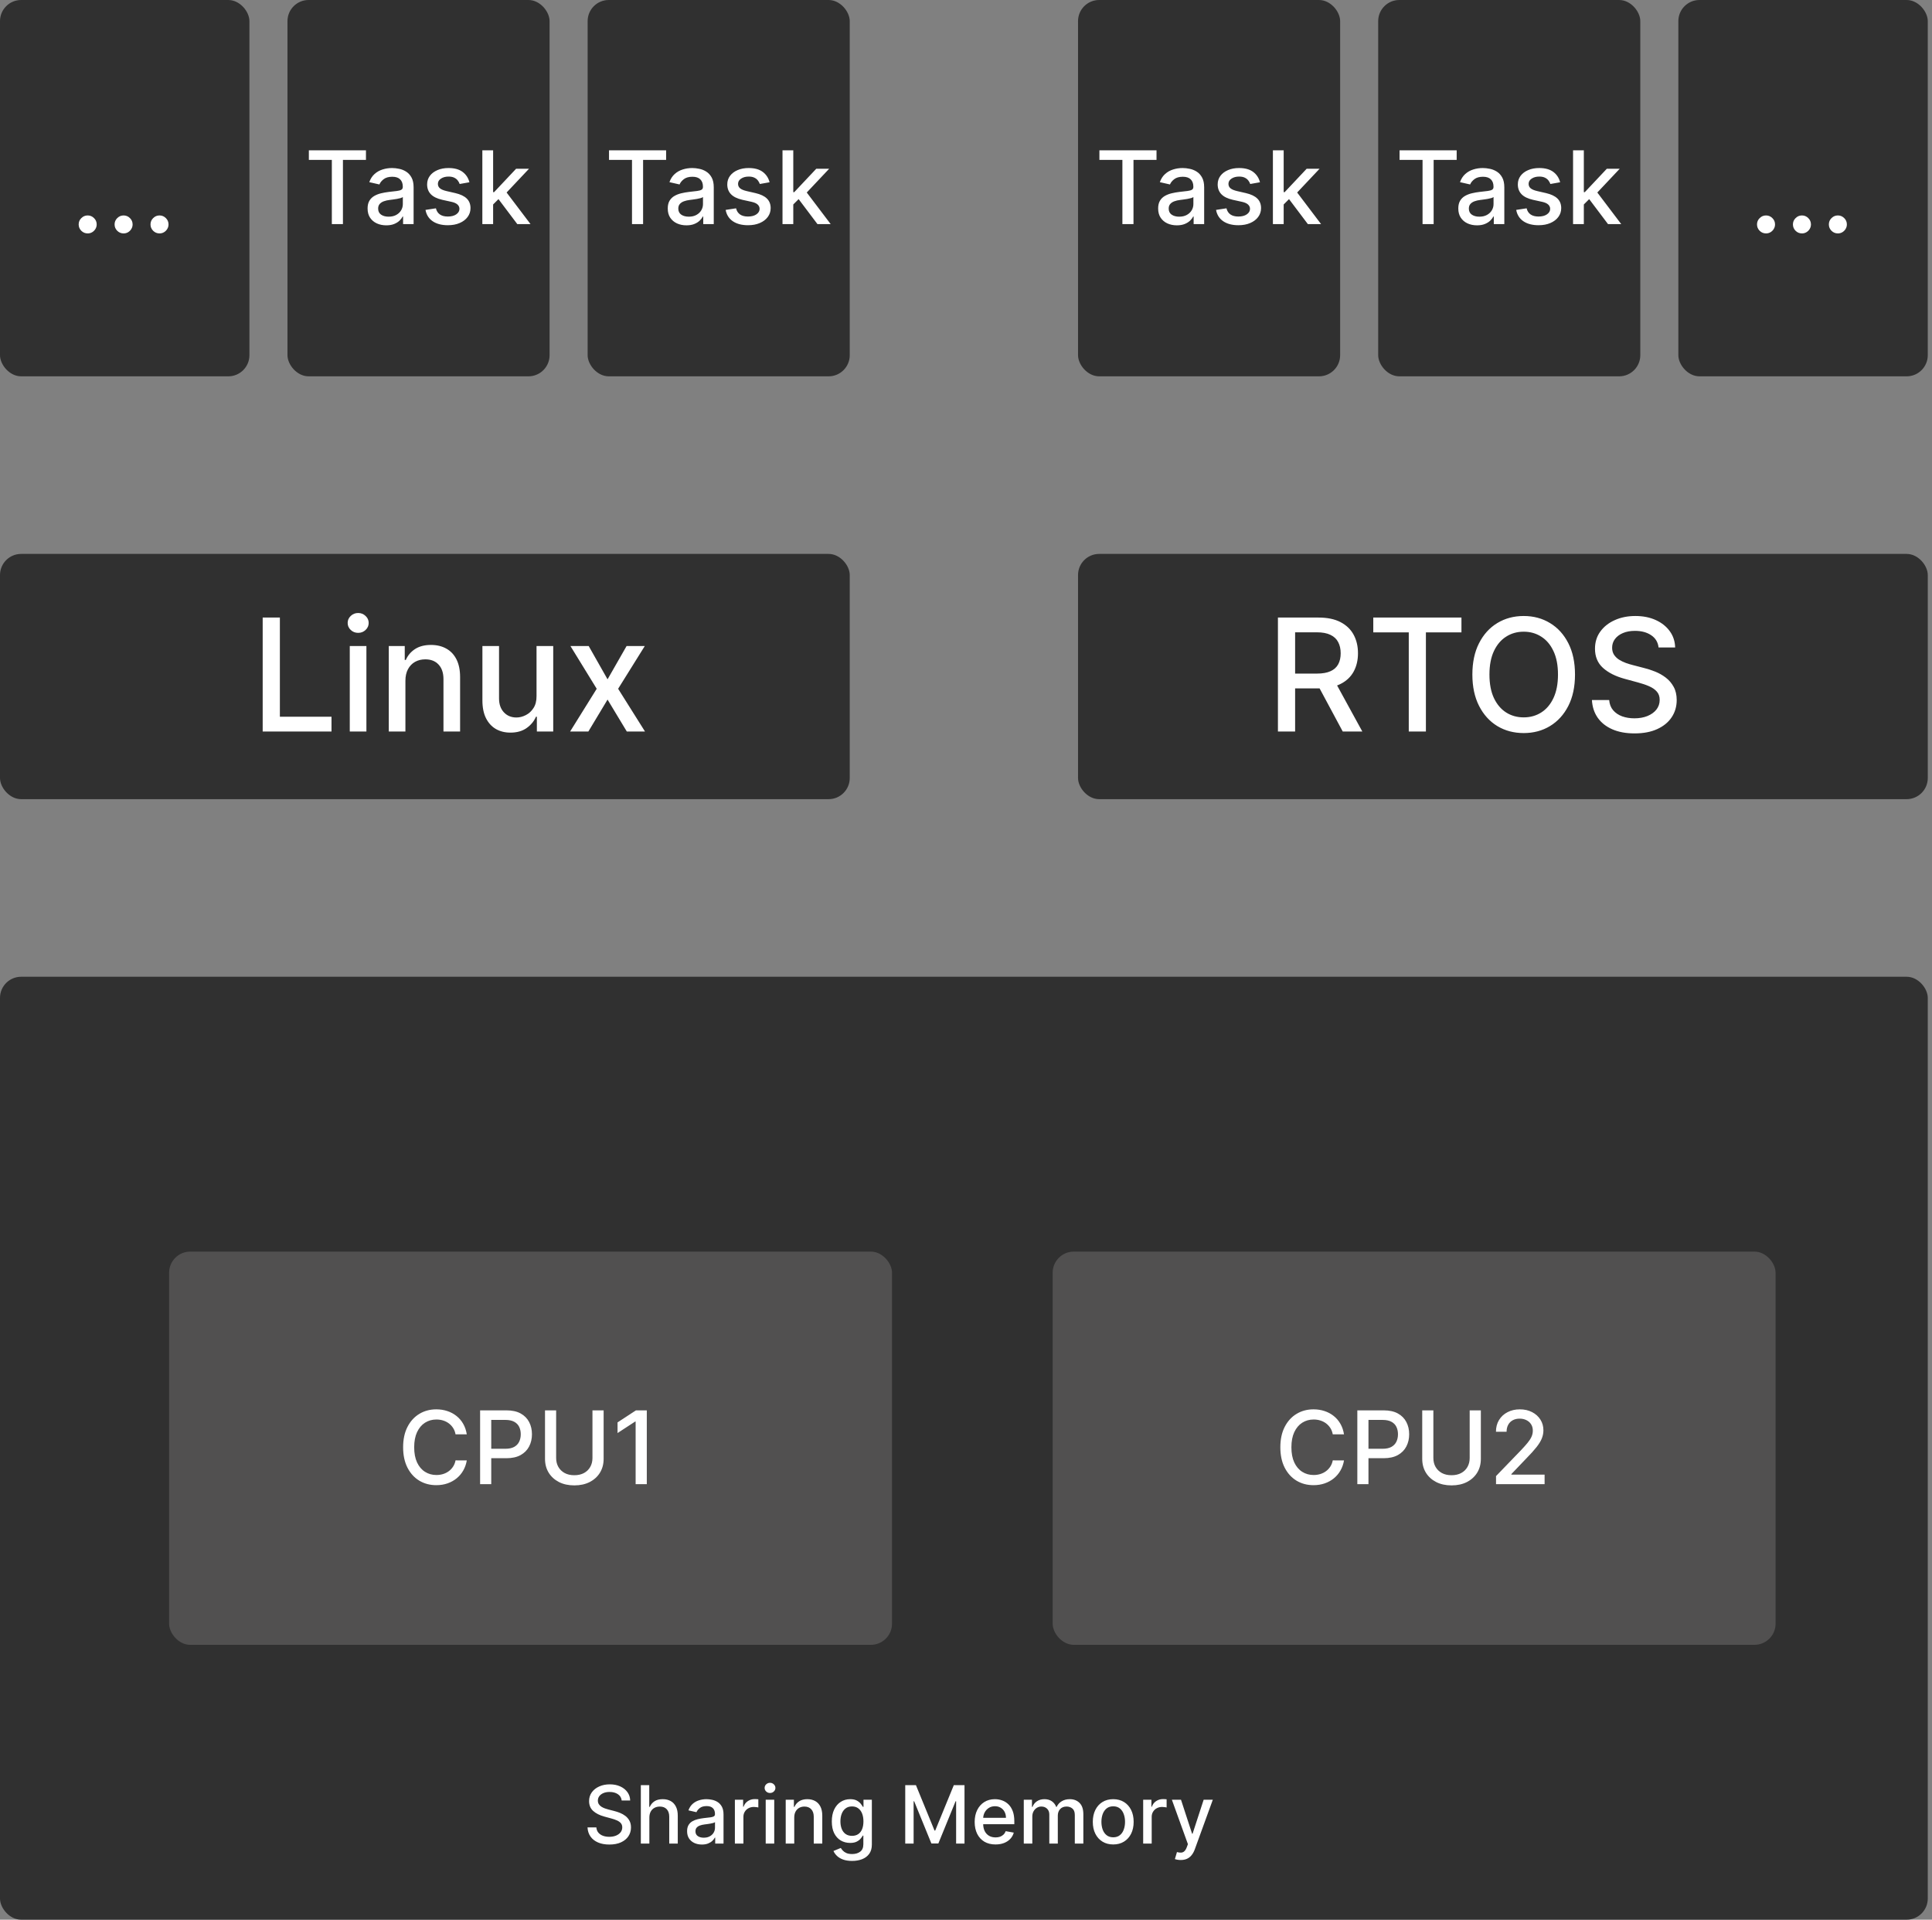 <svg width="457" height="454" viewBox="0 0 457 454" fill="none" xmlns="http://www.w3.org/2000/svg">
<rect x="0" y="0" width="457" height="454" fill="#808080" stroke="none"/>
<rect x="68" width="62" height="89" rx="5" fill="#303030"/>
<path d="M73.057 37.812V35.545H86.565V37.812H81.119V53H78.494V37.812H73.057ZM91.374 53.29C90.545 53.29 89.795 53.136 89.124 52.83C88.454 52.517 87.923 52.065 87.531 51.474C87.144 50.883 86.951 50.159 86.951 49.301C86.951 48.562 87.093 47.955 87.377 47.477C87.661 47 88.045 46.622 88.528 46.344C89.011 46.065 89.55 45.855 90.147 45.713C90.744 45.571 91.352 45.463 91.971 45.389C92.755 45.298 93.391 45.224 93.88 45.168C94.369 45.105 94.724 45.006 94.945 44.869C95.167 44.733 95.278 44.511 95.278 44.205V44.145C95.278 43.401 95.067 42.824 94.647 42.415C94.232 42.006 93.613 41.801 92.789 41.801C91.931 41.801 91.255 41.992 90.761 42.372C90.272 42.747 89.934 43.165 89.746 43.625L87.352 43.08C87.636 42.284 88.05 41.642 88.596 41.153C89.147 40.659 89.781 40.301 90.496 40.08C91.212 39.852 91.965 39.739 92.755 39.739C93.278 39.739 93.832 39.801 94.417 39.926C95.008 40.045 95.559 40.267 96.07 40.591C96.587 40.915 97.011 41.378 97.34 41.98C97.67 42.577 97.835 43.352 97.835 44.307V53H95.346V51.21H95.244C95.079 51.54 94.832 51.864 94.502 52.182C94.173 52.5 93.749 52.764 93.232 52.974C92.715 53.185 92.096 53.29 91.374 53.29ZM91.928 51.244C92.633 51.244 93.235 51.105 93.735 50.827C94.241 50.548 94.624 50.185 94.886 49.736C95.153 49.281 95.286 48.795 95.286 48.278V46.591C95.195 46.682 95.019 46.767 94.758 46.847C94.502 46.92 94.21 46.986 93.88 47.043C93.55 47.094 93.229 47.142 92.917 47.188C92.604 47.227 92.343 47.261 92.133 47.29C91.638 47.352 91.187 47.457 90.778 47.605C90.374 47.753 90.05 47.966 89.806 48.244C89.567 48.517 89.448 48.881 89.448 49.335C89.448 49.966 89.681 50.443 90.147 50.767C90.613 51.085 91.207 51.244 91.928 51.244ZM111.038 43.105L108.729 43.514C108.632 43.219 108.479 42.938 108.268 42.67C108.064 42.403 107.786 42.185 107.433 42.014C107.081 41.844 106.641 41.758 106.112 41.758C105.391 41.758 104.788 41.92 104.305 42.244C103.822 42.562 103.581 42.974 103.581 43.48C103.581 43.918 103.743 44.27 104.067 44.537C104.391 44.804 104.913 45.023 105.635 45.193L107.714 45.67C108.919 45.949 109.817 46.378 110.408 46.957C110.999 47.537 111.294 48.29 111.294 49.216C111.294 50 111.067 50.699 110.612 51.312C110.163 51.92 109.536 52.398 108.729 52.744C107.928 53.091 106.999 53.264 105.942 53.264C104.476 53.264 103.28 52.952 102.354 52.327C101.428 51.696 100.859 50.801 100.649 49.642L103.112 49.267C103.266 49.909 103.581 50.395 104.058 50.724C104.536 51.048 105.158 51.21 105.925 51.21C106.76 51.21 107.428 51.037 107.928 50.69C108.428 50.338 108.678 49.909 108.678 49.403C108.678 48.994 108.524 48.651 108.217 48.372C107.916 48.094 107.453 47.883 106.828 47.742L104.612 47.256C103.391 46.977 102.487 46.534 101.902 45.926C101.322 45.318 101.033 44.548 101.033 43.617C101.033 42.844 101.249 42.168 101.68 41.588C102.112 41.008 102.709 40.557 103.47 40.233C104.232 39.903 105.104 39.739 106.087 39.739C107.501 39.739 108.615 40.045 109.428 40.659C110.24 41.267 110.777 42.082 111.038 43.105ZM116.44 48.56L116.423 45.449H116.866L122.082 39.909H125.133L119.184 46.216H118.783L116.44 48.56ZM114.096 53V35.545H116.644V53H114.096ZM122.363 53L117.675 46.778L119.431 44.997L125.491 53H122.363Z" fill="white"/>
<rect x="255" width="62" height="89" rx="5" fill="#303030"/>
<path d="M260.057 37.812V35.545H273.565V37.812H268.119V53H265.494V37.812H260.057ZM278.374 53.29C277.545 53.29 276.795 53.136 276.124 52.83C275.454 52.517 274.923 52.065 274.531 51.474C274.144 50.883 273.951 50.159 273.951 49.301C273.951 48.562 274.093 47.955 274.377 47.477C274.661 47 275.045 46.622 275.528 46.344C276.011 46.065 276.55 45.855 277.147 45.713C277.744 45.571 278.352 45.463 278.971 45.389C279.755 45.298 280.391 45.224 280.88 45.168C281.369 45.105 281.724 45.006 281.945 44.869C282.167 44.733 282.278 44.511 282.278 44.205V44.145C282.278 43.401 282.067 42.824 281.647 42.415C281.232 42.006 280.613 41.801 279.789 41.801C278.931 41.801 278.255 41.992 277.761 42.372C277.272 42.747 276.934 43.165 276.746 43.625L274.352 43.08C274.636 42.284 275.05 41.642 275.596 41.153C276.147 40.659 276.781 40.301 277.496 40.08C278.212 39.852 278.965 39.739 279.755 39.739C280.278 39.739 280.832 39.801 281.417 39.926C282.008 40.045 282.559 40.267 283.07 40.591C283.587 40.915 284.011 41.378 284.34 41.98C284.67 42.577 284.835 43.352 284.835 44.307V53H282.346V51.21H282.244C282.079 51.54 281.832 51.864 281.502 52.182C281.173 52.5 280.749 52.764 280.232 52.974C279.715 53.185 279.096 53.29 278.374 53.29ZM278.928 51.244C279.633 51.244 280.235 51.105 280.735 50.827C281.241 50.548 281.624 50.185 281.886 49.736C282.153 49.281 282.286 48.795 282.286 48.278V46.591C282.195 46.682 282.019 46.767 281.758 46.847C281.502 46.92 281.21 46.986 280.88 47.043C280.55 47.094 280.229 47.142 279.917 47.188C279.604 47.227 279.343 47.261 279.133 47.29C278.638 47.352 278.187 47.457 277.778 47.605C277.374 47.753 277.05 47.966 276.806 48.244C276.567 48.517 276.448 48.881 276.448 49.335C276.448 49.966 276.681 50.443 277.147 50.767C277.613 51.085 278.207 51.244 278.928 51.244ZM298.038 43.105L295.729 43.514C295.632 43.219 295.479 42.938 295.268 42.67C295.064 42.403 294.786 42.185 294.433 42.014C294.081 41.844 293.641 41.758 293.112 41.758C292.391 41.758 291.788 41.92 291.305 42.244C290.822 42.562 290.581 42.974 290.581 43.48C290.581 43.918 290.743 44.27 291.067 44.537C291.391 44.804 291.913 45.023 292.635 45.193L294.714 45.67C295.919 45.949 296.817 46.378 297.408 46.957C297.999 47.537 298.294 48.29 298.294 49.216C298.294 50 298.067 50.699 297.612 51.312C297.163 51.92 296.536 52.398 295.729 52.744C294.928 53.091 293.999 53.264 292.942 53.264C291.476 53.264 290.28 52.952 289.354 52.327C288.428 51.696 287.859 50.801 287.649 49.642L290.112 49.267C290.266 49.909 290.581 50.395 291.058 50.724C291.536 51.048 292.158 51.21 292.925 51.21C293.76 51.21 294.428 51.037 294.928 50.69C295.428 50.338 295.678 49.909 295.678 49.403C295.678 48.994 295.524 48.651 295.217 48.372C294.916 48.094 294.453 47.883 293.828 47.742L291.612 47.256C290.391 46.977 289.487 46.534 288.902 45.926C288.322 45.318 288.033 44.548 288.033 43.617C288.033 42.844 288.249 42.168 288.68 41.588C289.112 41.008 289.709 40.557 290.47 40.233C291.232 39.903 292.104 39.739 293.087 39.739C294.501 39.739 295.615 40.045 296.428 40.659C297.24 41.267 297.777 42.082 298.038 43.105ZM303.44 48.56L303.423 45.449H303.866L309.082 39.909H312.133L306.184 46.216H305.783L303.44 48.56ZM301.096 53V35.545H303.644V53H301.096ZM309.363 53L304.675 46.778L306.431 44.997L312.491 53H309.363Z" fill="white"/>
<rect x="139" width="62" height="89" rx="5" fill="#303030"/>
<path d="M144.057 37.812V35.545H157.565V37.812H152.119V53H149.494V37.812H144.057ZM162.374 53.29C161.545 53.29 160.795 53.136 160.124 52.83C159.454 52.517 158.923 52.065 158.531 51.474C158.144 50.883 157.951 50.159 157.951 49.301C157.951 48.562 158.093 47.955 158.377 47.477C158.661 47 159.045 46.622 159.528 46.344C160.011 46.065 160.55 45.855 161.147 45.713C161.744 45.571 162.352 45.463 162.971 45.389C163.755 45.298 164.391 45.224 164.88 45.168C165.369 45.105 165.724 45.006 165.945 44.869C166.167 44.733 166.278 44.511 166.278 44.205V44.145C166.278 43.401 166.067 42.824 165.647 42.415C165.232 42.006 164.613 41.801 163.789 41.801C162.931 41.801 162.255 41.992 161.761 42.372C161.272 42.747 160.934 43.165 160.746 43.625L158.352 43.08C158.636 42.284 159.05 41.642 159.596 41.153C160.147 40.659 160.781 40.301 161.496 40.08C162.212 39.852 162.965 39.739 163.755 39.739C164.278 39.739 164.832 39.801 165.417 39.926C166.008 40.045 166.559 40.267 167.07 40.591C167.587 40.915 168.011 41.378 168.34 41.98C168.67 42.577 168.835 43.352 168.835 44.307V53H166.346V51.21H166.244C166.079 51.54 165.832 51.864 165.502 52.182C165.173 52.5 164.749 52.764 164.232 52.974C163.715 53.185 163.096 53.29 162.374 53.29ZM162.928 51.244C163.633 51.244 164.235 51.105 164.735 50.827C165.241 50.548 165.624 50.185 165.886 49.736C166.153 49.281 166.286 48.795 166.286 48.278V46.591C166.195 46.682 166.019 46.767 165.758 46.847C165.502 46.92 165.21 46.986 164.88 47.043C164.55 47.094 164.229 47.142 163.917 47.188C163.604 47.227 163.343 47.261 163.133 47.29C162.638 47.352 162.187 47.457 161.778 47.605C161.374 47.753 161.05 47.966 160.806 48.244C160.567 48.517 160.448 48.881 160.448 49.335C160.448 49.966 160.681 50.443 161.147 50.767C161.613 51.085 162.207 51.244 162.928 51.244ZM182.038 43.105L179.729 43.514C179.632 43.219 179.479 42.938 179.268 42.67C179.064 42.403 178.786 42.185 178.433 42.014C178.081 41.844 177.641 41.758 177.112 41.758C176.391 41.758 175.788 41.92 175.305 42.244C174.822 42.562 174.581 42.974 174.581 43.48C174.581 43.918 174.743 44.27 175.067 44.537C175.391 44.804 175.913 45.023 176.635 45.193L178.714 45.67C179.919 45.949 180.817 46.378 181.408 46.957C181.999 47.537 182.294 48.29 182.294 49.216C182.294 50 182.067 50.699 181.612 51.312C181.163 51.92 180.536 52.398 179.729 52.744C178.928 53.091 177.999 53.264 176.942 53.264C175.476 53.264 174.28 52.952 173.354 52.327C172.428 51.696 171.859 50.801 171.649 49.642L174.112 49.267C174.266 49.909 174.581 50.395 175.058 50.724C175.536 51.048 176.158 51.21 176.925 51.21C177.76 51.21 178.428 51.037 178.928 50.69C179.428 50.338 179.678 49.909 179.678 49.403C179.678 48.994 179.524 48.651 179.217 48.372C178.916 48.094 178.453 47.883 177.828 47.742L175.612 47.256C174.391 46.977 173.487 46.534 172.902 45.926C172.322 45.318 172.033 44.548 172.033 43.617C172.033 42.844 172.249 42.168 172.68 41.588C173.112 41.008 173.709 40.557 174.47 40.233C175.232 39.903 176.104 39.739 177.087 39.739C178.501 39.739 179.615 40.045 180.428 40.659C181.24 41.267 181.777 42.082 182.038 43.105ZM187.44 48.56L187.423 45.449H187.866L193.082 39.909H196.133L190.184 46.216H189.783L187.44 48.56ZM185.096 53V35.545H187.644V53H185.096ZM193.363 53L188.675 46.778L190.431 44.997L196.491 53H193.363Z" fill="white"/>
<rect x="326" width="62" height="89" rx="5" fill="#303030"/>
<path d="M331.057 37.812V35.545H344.565V37.812H339.119V53H336.494V37.812H331.057ZM349.374 53.29C348.545 53.29 347.795 53.136 347.124 52.83C346.454 52.517 345.923 52.065 345.531 51.474C345.144 50.883 344.951 50.159 344.951 49.301C344.951 48.562 345.093 47.955 345.377 47.477C345.661 47 346.045 46.622 346.528 46.344C347.011 46.065 347.55 45.855 348.147 45.713C348.744 45.571 349.352 45.463 349.971 45.389C350.755 45.298 351.391 45.224 351.88 45.168C352.369 45.105 352.724 45.006 352.945 44.869C353.167 44.733 353.278 44.511 353.278 44.205V44.145C353.278 43.401 353.067 42.824 352.647 42.415C352.232 42.006 351.613 41.801 350.789 41.801C349.931 41.801 349.255 41.992 348.761 42.372C348.272 42.747 347.934 43.165 347.746 43.625L345.352 43.08C345.636 42.284 346.05 41.642 346.596 41.153C347.147 40.659 347.781 40.301 348.496 40.08C349.212 39.852 349.965 39.739 350.755 39.739C351.278 39.739 351.832 39.801 352.417 39.926C353.008 40.045 353.559 40.267 354.07 40.591C354.587 40.915 355.011 41.378 355.34 41.98C355.67 42.577 355.835 43.352 355.835 44.307V53H353.346V51.21H353.244C353.079 51.54 352.832 51.864 352.502 52.182C352.173 52.5 351.749 52.764 351.232 52.974C350.715 53.185 350.096 53.29 349.374 53.29ZM349.928 51.244C350.633 51.244 351.235 51.105 351.735 50.827C352.241 50.548 352.624 50.185 352.886 49.736C353.153 49.281 353.286 48.795 353.286 48.278V46.591C353.195 46.682 353.019 46.767 352.758 46.847C352.502 46.92 352.21 46.986 351.88 47.043C351.55 47.094 351.229 47.142 350.917 47.188C350.604 47.227 350.343 47.261 350.133 47.29C349.638 47.352 349.187 47.457 348.778 47.605C348.374 47.753 348.05 47.966 347.806 48.244C347.567 48.517 347.448 48.881 347.448 49.335C347.448 49.966 347.681 50.443 348.147 50.767C348.613 51.085 349.207 51.244 349.928 51.244ZM369.038 43.105L366.729 43.514C366.632 43.219 366.479 42.938 366.268 42.67C366.064 42.403 365.786 42.185 365.433 42.014C365.081 41.844 364.641 41.758 364.112 41.758C363.391 41.758 362.788 41.92 362.305 42.244C361.822 42.562 361.581 42.974 361.581 43.48C361.581 43.918 361.743 44.27 362.067 44.537C362.391 44.804 362.913 45.023 363.635 45.193L365.714 45.67C366.919 45.949 367.817 46.378 368.408 46.957C368.999 47.537 369.294 48.29 369.294 49.216C369.294 50 369.067 50.699 368.612 51.312C368.163 51.92 367.536 52.398 366.729 52.744C365.928 53.091 364.999 53.264 363.942 53.264C362.476 53.264 361.28 52.952 360.354 52.327C359.428 51.696 358.859 50.801 358.649 49.642L361.112 49.267C361.266 49.909 361.581 50.395 362.058 50.724C362.536 51.048 363.158 51.21 363.925 51.21C364.76 51.21 365.428 51.037 365.928 50.69C366.428 50.338 366.678 49.909 366.678 49.403C366.678 48.994 366.524 48.651 366.217 48.372C365.916 48.094 365.453 47.883 364.828 47.742L362.612 47.256C361.391 46.977 360.487 46.534 359.902 45.926C359.322 45.318 359.033 44.548 359.033 43.617C359.033 42.844 359.249 42.168 359.68 41.588C360.112 41.008 360.709 40.557 361.47 40.233C362.232 39.903 363.104 39.739 364.087 39.739C365.501 39.739 366.615 40.045 367.428 40.659C368.24 41.267 368.777 42.082 369.038 43.105ZM374.44 48.56L374.423 45.449H374.866L380.082 39.909H383.133L377.184 46.216H376.783L374.44 48.56ZM372.096 53V35.545H374.644V53H372.096ZM380.363 53L375.675 46.778L377.431 44.997L383.491 53H380.363Z" fill="white"/>
<rect width="59" height="89" rx="5" fill="#303030"/>
<path d="M20.74 55.202C20.158 55.202 19.657 54.996 19.238 54.584C18.819 54.166 18.609 53.661 18.609 53.072C18.609 52.489 18.819 51.992 19.238 51.58C19.657 51.161 20.158 50.952 20.74 50.952C21.322 50.952 21.823 51.161 22.242 51.58C22.661 51.992 22.871 52.489 22.871 53.072C22.871 53.462 22.771 53.821 22.572 54.148C22.381 54.467 22.125 54.723 21.805 54.915C21.486 55.106 21.131 55.202 20.74 55.202ZM29.236 55.202C28.654 55.202 28.153 54.996 27.734 54.584C27.315 54.166 27.105 53.661 27.105 53.072C27.105 52.489 27.315 51.992 27.734 51.58C28.153 51.161 28.654 50.952 29.236 50.952C29.819 50.952 30.319 51.161 30.738 51.58C31.157 51.992 31.367 52.489 31.367 53.072C31.367 53.462 31.267 53.821 31.069 54.148C30.877 54.467 30.621 54.723 30.302 54.915C29.982 55.106 29.627 55.202 29.236 55.202ZM37.732 55.202C37.15 55.202 36.649 54.996 36.23 54.584C35.811 54.166 35.602 53.661 35.602 53.072C35.602 52.489 35.811 51.992 36.23 51.58C36.649 51.161 37.15 50.952 37.732 50.952C38.315 50.952 38.815 51.161 39.234 51.58C39.653 51.992 39.863 52.489 39.863 53.072C39.863 53.462 39.764 53.821 39.565 54.148C39.373 54.467 39.117 54.723 38.798 54.915C38.478 55.106 38.123 55.202 37.732 55.202Z" fill="white"/>
<rect y="131" width="201" height="58" rx="5" fill="#303030"/>
<path d="M62.136 173V146.051H66.203V169.5H78.414V173H62.136ZM82.736 173V152.788H86.671V173H82.736ZM84.723 149.67C84.039 149.67 83.451 149.442 82.96 148.986C82.478 148.521 82.236 147.968 82.236 147.328C82.236 146.678 82.478 146.126 82.96 145.67C83.451 145.205 84.039 144.972 84.723 144.972C85.407 144.972 85.991 145.205 86.473 145.67C86.965 146.126 87.21 146.678 87.21 147.328C87.21 147.968 86.965 148.521 86.473 148.986C85.991 149.442 85.407 149.67 84.723 149.67ZM95.898 160.999V173H91.964V152.788H95.74V156.078H95.99C96.455 155.008 97.183 154.148 98.175 153.499C99.175 152.85 100.433 152.525 101.951 152.525C103.328 152.525 104.535 152.815 105.57 153.394C106.605 153.964 107.408 154.815 107.978 155.946C108.548 157.078 108.833 158.477 108.833 160.144V173H104.899V160.618C104.899 159.153 104.517 158.008 103.754 157.183C102.991 156.35 101.942 155.933 100.609 155.933C99.697 155.933 98.885 156.131 98.175 156.525C97.473 156.92 96.916 157.499 96.503 158.262C96.1 159.017 95.898 159.929 95.898 160.999ZM126.913 164.618V152.788H130.861V173H126.992V169.5H126.781C126.316 170.579 125.571 171.478 124.544 172.197C123.527 172.908 122.259 173.263 120.742 173.263C119.443 173.263 118.294 172.978 117.294 172.408C116.303 171.829 115.522 170.974 114.952 169.842C114.39 168.71 114.11 167.311 114.11 165.644V152.788H118.044V165.171C118.044 166.548 118.426 167.644 119.189 168.46C119.952 169.276 120.943 169.684 122.163 169.684C122.9 169.684 123.632 169.5 124.36 169.131C125.097 168.763 125.707 168.206 126.189 167.46C126.68 166.715 126.922 165.767 126.913 164.618ZM139.252 152.788L143.713 160.657L148.213 152.788H152.516L146.213 162.894L152.569 173H148.266L143.713 165.447L139.173 173H134.857L141.147 162.894L134.936 152.788H139.252Z" fill="white"/>
<rect x="255" y="131" width="201" height="58" rx="5" fill="#303030"/>
<path d="M302.285 173V146.051H311.891C313.979 146.051 315.711 146.411 317.088 147.13C318.474 147.85 319.51 148.845 320.194 150.117C320.878 151.38 321.22 152.841 321.22 154.499C321.22 156.148 320.874 157.6 320.181 158.855C319.496 160.1 318.461 161.07 317.075 161.763C315.698 162.456 313.965 162.802 311.878 162.802H304.601V159.302H311.509C312.825 159.302 313.895 159.113 314.72 158.736C315.553 158.359 316.163 157.811 316.549 157.091C316.935 156.372 317.128 155.508 317.128 154.499C317.128 153.481 316.93 152.6 316.536 151.854C316.15 151.108 315.54 150.538 314.707 150.144C313.882 149.74 312.799 149.538 311.456 149.538H306.351V173H302.285ZM315.588 160.841L322.247 173H317.615L311.088 160.841H315.588ZM324.839 149.551V146.051H345.695V149.551H337.287V173H333.234V149.551H324.839ZM372.555 159.526C372.555 162.403 372.029 164.877 370.976 166.947C369.923 169.009 368.48 170.596 366.647 171.71C364.822 172.816 362.748 173.368 360.423 173.368C358.089 173.368 356.006 172.816 354.173 171.71C352.348 170.596 350.909 169.004 349.857 166.934C348.804 164.864 348.278 162.394 348.278 159.526C348.278 156.648 348.804 154.179 349.857 152.117C350.909 150.047 352.348 148.459 354.173 147.354C356.006 146.24 358.089 145.683 360.423 145.683C362.748 145.683 364.822 146.24 366.647 147.354C368.48 148.459 369.923 150.047 370.976 152.117C372.029 154.179 372.555 156.648 372.555 159.526ZM368.529 159.526C368.529 157.332 368.173 155.486 367.463 153.986C366.761 152.477 365.796 151.337 364.568 150.565C363.348 149.784 361.967 149.393 360.423 149.393C358.87 149.393 357.484 149.784 356.265 150.565C355.045 151.337 354.08 152.477 353.37 153.986C352.668 155.486 352.317 157.332 352.317 159.526C352.317 161.719 352.668 163.57 353.37 165.079C354.08 166.579 355.045 167.719 356.265 168.5C357.484 169.272 358.87 169.658 360.423 169.658C361.967 169.658 363.348 169.272 364.568 168.5C365.796 167.719 366.761 166.579 367.463 165.079C368.173 163.57 368.529 161.719 368.529 159.526ZM392.323 153.131C392.182 151.885 391.603 150.92 390.586 150.236C389.568 149.543 388.287 149.196 386.743 149.196C385.638 149.196 384.682 149.372 383.875 149.722C383.068 150.065 382.441 150.538 381.993 151.144C381.555 151.74 381.335 152.42 381.335 153.183C381.335 153.824 381.484 154.376 381.783 154.841C382.09 155.306 382.489 155.696 382.98 156.012C383.48 156.319 384.015 156.578 384.585 156.789C385.156 156.99 385.704 157.157 386.23 157.289L388.862 157.973C389.722 158.183 390.603 158.469 391.507 158.828C392.41 159.188 393.248 159.662 394.02 160.249C394.792 160.837 395.415 161.565 395.889 162.434C396.371 163.302 396.612 164.342 396.612 165.552C396.612 167.079 396.218 168.434 395.428 169.618C394.647 170.803 393.511 171.737 392.02 172.421C390.537 173.105 388.743 173.447 386.638 173.447C384.62 173.447 382.875 173.127 381.401 172.487C379.927 171.846 378.774 170.938 377.94 169.763C377.107 168.579 376.646 167.175 376.559 165.552H380.638C380.717 166.526 381.033 167.337 381.585 167.987C382.147 168.627 382.862 169.105 383.73 169.421C384.607 169.728 385.568 169.881 386.612 169.881C387.761 169.881 388.783 169.702 389.678 169.342C390.581 168.973 391.292 168.465 391.809 167.816C392.327 167.158 392.586 166.39 392.586 165.513C392.586 164.714 392.358 164.061 391.902 163.552C391.454 163.043 390.844 162.622 390.073 162.289C389.309 161.956 388.445 161.662 387.48 161.407L384.296 160.539C382.138 159.951 380.427 159.087 379.164 157.947C377.91 156.806 377.282 155.297 377.282 153.42C377.282 151.867 377.703 150.512 378.546 149.354C379.388 148.196 380.528 147.297 381.967 146.656C383.405 146.007 385.028 145.683 386.835 145.683C388.66 145.683 390.27 146.003 391.665 146.643C393.068 147.284 394.174 148.165 394.981 149.288C395.788 150.402 396.209 151.683 396.244 153.131H392.323Z" fill="white"/>
<rect y="231" width="456" height="223" rx="5" fill="#303030"/>
<path d="M147.055 425.812C146.983 425.173 146.686 424.678 146.164 424.327C145.642 423.972 144.986 423.794 144.194 423.794C143.627 423.794 143.137 423.884 142.723 424.064C142.309 424.24 141.988 424.483 141.758 424.793C141.533 425.099 141.421 425.447 141.421 425.839C141.421 426.167 141.497 426.451 141.65 426.689C141.808 426.927 142.012 427.127 142.264 427.289C142.521 427.447 142.795 427.58 143.087 427.688C143.38 427.791 143.661 427.876 143.931 427.944L145.28 428.295C145.721 428.403 146.173 428.549 146.636 428.733C147.1 428.918 147.529 429.161 147.925 429.462C148.321 429.763 148.64 430.137 148.883 430.582C149.131 431.027 149.254 431.56 149.254 432.181C149.254 432.964 149.052 433.659 148.647 434.266C148.247 434.873 147.664 435.352 146.9 435.703C146.139 436.054 145.219 436.229 144.14 436.229C143.105 436.229 142.21 436.065 141.455 435.737C140.699 435.408 140.107 434.943 139.68 434.34C139.253 433.733 139.017 433.013 138.972 432.181H141.063C141.104 432.68 141.266 433.096 141.549 433.429C141.837 433.758 142.203 434.003 142.649 434.165C143.099 434.322 143.591 434.401 144.126 434.401C144.716 434.401 145.24 434.309 145.699 434.124C146.162 433.935 146.526 433.674 146.792 433.342C147.057 433.004 147.19 432.611 147.19 432.161C147.19 431.752 147.073 431.416 146.839 431.156C146.609 430.895 146.297 430.679 145.901 430.508C145.51 430.337 145.067 430.186 144.572 430.056L142.939 429.61C141.832 429.309 140.955 428.866 140.308 428.281C139.664 427.696 139.343 426.923 139.343 425.96C139.343 425.164 139.559 424.469 139.99 423.875C140.422 423.282 141.007 422.821 141.745 422.492C142.482 422.159 143.315 421.993 144.241 421.993C145.177 421.993 146.002 422.157 146.717 422.485C147.437 422.814 148.004 423.266 148.418 423.842C148.831 424.413 149.047 425.07 149.065 425.812H147.055ZM153.601 429.847V436H151.584V422.182H153.574V427.323H153.702C153.945 426.765 154.316 426.322 154.816 425.994C155.315 425.666 155.967 425.501 156.772 425.501C157.483 425.501 158.104 425.648 158.634 425.94C159.17 426.232 159.584 426.669 159.876 427.249C160.173 427.825 160.321 428.544 160.321 429.408V436H158.304V429.651C158.304 428.891 158.108 428.301 157.717 427.883C157.326 427.46 156.781 427.249 156.084 427.249C155.607 427.249 155.18 427.35 154.802 427.553C154.429 427.755 154.134 428.052 153.918 428.443C153.707 428.83 153.601 429.298 153.601 429.847ZM166.029 436.229C165.373 436.229 164.779 436.108 164.248 435.865C163.717 435.618 163.297 435.26 162.986 434.792C162.681 434.324 162.528 433.751 162.528 433.072C162.528 432.487 162.64 432.006 162.865 431.628C163.09 431.25 163.393 430.951 163.776 430.73C164.158 430.51 164.585 430.344 165.058 430.231C165.53 430.119 166.011 430.033 166.502 429.975C167.122 429.903 167.626 429.844 168.013 429.799C168.4 429.75 168.681 429.671 168.856 429.563C169.032 429.455 169.12 429.28 169.12 429.037V428.99C169.12 428.4 168.953 427.944 168.62 427.62C168.292 427.296 167.802 427.134 167.149 427.134C166.47 427.134 165.935 427.285 165.544 427.586C165.157 427.883 164.889 428.214 164.741 428.578L162.845 428.146C163.07 427.517 163.398 427.008 163.83 426.621C164.266 426.23 164.768 425.947 165.334 425.771C165.901 425.591 166.497 425.501 167.122 425.501C167.536 425.501 167.975 425.551 168.438 425.65C168.906 425.744 169.342 425.92 169.747 426.176C170.156 426.433 170.492 426.799 170.752 427.276C171.013 427.748 171.144 428.362 171.144 429.118V436H169.174V434.583H169.093C168.962 434.844 168.766 435.1 168.506 435.352C168.245 435.604 167.91 435.813 167.5 435.98C167.091 436.146 166.601 436.229 166.029 436.229ZM166.468 434.61C167.026 434.61 167.503 434.5 167.898 434.279C168.299 434.059 168.602 433.771 168.809 433.416C169.021 433.056 169.126 432.671 169.126 432.262V430.926C169.054 430.998 168.915 431.066 168.708 431.129C168.506 431.187 168.274 431.239 168.013 431.284C167.752 431.324 167.498 431.362 167.251 431.398C167.003 431.43 166.796 431.457 166.63 431.479C166.239 431.529 165.881 431.612 165.557 431.729C165.238 431.846 164.981 432.015 164.788 432.235C164.599 432.451 164.505 432.739 164.505 433.099C164.505 433.598 164.689 433.976 165.058 434.232C165.427 434.484 165.897 434.61 166.468 434.61ZM173.831 436V425.636H175.781V427.283H175.889C176.078 426.725 176.41 426.286 176.887 425.967C177.369 425.643 177.913 425.481 178.52 425.481C178.646 425.481 178.794 425.486 178.965 425.495C179.141 425.504 179.278 425.515 179.377 425.528V427.458C179.296 427.436 179.152 427.411 178.945 427.384C178.738 427.352 178.531 427.337 178.324 427.337C177.848 427.337 177.423 427.438 177.049 427.64C176.68 427.838 176.388 428.115 176.172 428.47C175.956 428.821 175.848 429.221 175.848 429.671V436H173.831ZM181.123 436V425.636H183.14V436H181.123ZM182.142 424.037C181.791 424.037 181.489 423.92 181.237 423.686C180.99 423.448 180.866 423.165 180.866 422.836C180.866 422.503 180.99 422.22 181.237 421.986C181.489 421.748 181.791 421.629 182.142 421.629C182.492 421.629 182.792 421.748 183.039 421.986C183.291 422.22 183.417 422.503 183.417 422.836C183.417 423.165 183.291 423.448 183.039 423.686C182.792 423.92 182.492 424.037 182.142 424.037ZM187.872 429.847V436H185.854V425.636H187.791V427.323H187.919C188.157 426.774 188.531 426.334 189.039 426.001C189.552 425.668 190.197 425.501 190.975 425.501C191.682 425.501 192.3 425.65 192.831 425.947C193.362 426.239 193.773 426.675 194.066 427.256C194.358 427.836 194.504 428.553 194.504 429.408V436H192.487V429.651C192.487 428.9 192.291 428.313 191.9 427.89C191.508 427.463 190.971 427.249 190.287 427.249C189.819 427.249 189.403 427.35 189.039 427.553C188.679 427.755 188.393 428.052 188.182 428.443C187.975 428.83 187.872 429.298 187.872 429.847ZM201.555 440.102C200.732 440.102 200.023 439.994 199.43 439.778C198.84 439.563 198.359 439.277 197.986 438.922C197.612 438.566 197.333 438.177 197.149 437.754L198.883 437.039C199.004 437.237 199.166 437.446 199.369 437.667C199.576 437.891 199.855 438.083 200.205 438.24C200.561 438.397 201.017 438.476 201.575 438.476C202.34 438.476 202.972 438.29 203.471 437.916C203.97 437.547 204.22 436.958 204.22 436.148V434.111H204.092C203.97 434.331 203.795 434.576 203.566 434.846C203.341 435.116 203.03 435.35 202.634 435.548C202.239 435.746 201.724 435.845 201.089 435.845C200.271 435.845 199.533 435.654 198.876 435.271C198.224 434.884 197.707 434.315 197.324 433.564C196.947 432.809 196.758 431.88 196.758 430.778C196.758 429.676 196.944 428.731 197.318 427.944C197.695 427.157 198.213 426.554 198.869 426.136C199.526 425.713 200.271 425.501 201.103 425.501C201.746 425.501 202.266 425.609 202.661 425.825C203.057 426.037 203.365 426.284 203.586 426.567C203.811 426.851 203.984 427.1 204.105 427.316H204.254V425.636H206.231V436.229C206.231 437.12 206.024 437.851 205.61 438.422C205.196 438.993 204.636 439.416 203.93 439.691C203.228 439.965 202.436 440.102 201.555 440.102ZM201.535 434.172C202.115 434.172 202.605 434.037 203.006 433.767C203.41 433.492 203.716 433.101 203.923 432.593C204.135 432.08 204.24 431.466 204.24 430.751C204.24 430.054 204.137 429.44 203.93 428.909C203.723 428.378 203.419 427.964 203.019 427.667C202.619 427.366 202.124 427.215 201.535 427.215C200.927 427.215 200.421 427.373 200.017 427.688C199.612 427.998 199.306 428.421 199.099 428.956C198.896 429.491 198.795 430.089 198.795 430.751C198.795 431.43 198.899 432.026 199.106 432.539C199.313 433.051 199.618 433.452 200.023 433.74C200.433 434.028 200.936 434.172 201.535 434.172ZM214.127 422.182H216.657L221.056 432.923H221.218L225.617 422.182H228.147V436H226.163V426.001H226.035L221.96 435.98H220.314L216.238 425.994H216.11V436H214.127V422.182ZM235.483 436.209C234.462 436.209 233.583 435.991 232.845 435.555C232.112 435.114 231.545 434.495 231.145 433.699C230.749 432.899 230.551 431.961 230.551 430.886C230.551 429.824 230.749 428.888 231.145 428.079C231.545 427.269 232.103 426.637 232.818 426.183C233.538 425.729 234.379 425.501 235.341 425.501C235.926 425.501 236.493 425.598 237.042 425.792C237.59 425.985 238.083 426.289 238.519 426.702C238.955 427.116 239.3 427.654 239.551 428.315C239.803 428.972 239.929 429.77 239.929 430.71V431.425H231.691V429.914H237.952C237.952 429.383 237.844 428.913 237.629 428.504C237.413 428.09 237.109 427.764 236.718 427.526C236.331 427.287 235.877 427.168 235.355 427.168C234.788 427.168 234.293 427.307 233.87 427.586C233.452 427.861 233.128 428.221 232.899 428.666C232.674 429.107 232.561 429.586 232.561 430.103V431.284C232.561 431.976 232.683 432.566 232.926 433.051C233.173 433.537 233.517 433.908 233.958 434.165C234.399 434.417 234.914 434.543 235.503 434.543C235.886 434.543 236.234 434.489 236.549 434.381C236.864 434.268 237.136 434.102 237.365 433.881C237.595 433.661 237.77 433.389 237.892 433.065L239.801 433.409C239.648 433.971 239.374 434.464 238.978 434.887C238.587 435.305 238.094 435.631 237.5 435.865C236.911 436.094 236.239 436.209 235.483 436.209ZM242.168 436V425.636H244.104V427.323H244.232C244.448 426.752 244.801 426.307 245.292 425.987C245.782 425.663 246.369 425.501 247.053 425.501C247.745 425.501 248.326 425.663 248.793 425.987C249.266 426.311 249.614 426.756 249.839 427.323H249.947C250.195 426.77 250.588 426.329 251.128 426.001C251.668 425.668 252.311 425.501 253.058 425.501C253.998 425.501 254.765 425.796 255.358 426.385C255.957 426.975 256.256 427.863 256.256 429.05V436H254.238V429.239C254.238 428.538 254.047 428.029 253.665 427.714C253.283 427.4 252.826 427.242 252.295 427.242C251.638 427.242 251.128 427.445 250.764 427.849C250.399 428.25 250.217 428.765 250.217 429.395V436H248.206V429.111C248.206 428.549 248.031 428.097 247.68 427.755C247.329 427.413 246.873 427.242 246.31 427.242C245.928 427.242 245.575 427.343 245.251 427.546C244.932 427.744 244.673 428.02 244.475 428.376C244.282 428.731 244.185 429.143 244.185 429.61V436H242.168ZM263.325 436.209C262.354 436.209 261.506 435.987 260.781 435.541C260.057 435.096 259.495 434.473 259.095 433.672C258.694 432.872 258.494 431.936 258.494 430.865C258.494 429.79 258.694 428.85 259.095 428.045C259.495 427.24 260.057 426.615 260.781 426.169C261.506 425.724 262.354 425.501 263.325 425.501C264.297 425.501 265.145 425.724 265.869 426.169C266.593 426.615 267.155 427.24 267.556 428.045C267.956 428.85 268.156 429.79 268.156 430.865C268.156 431.936 267.956 432.872 267.556 433.672C267.155 434.473 266.593 435.096 265.869 435.541C265.145 435.987 264.297 436.209 263.325 436.209ZM263.332 434.516C263.962 434.516 264.483 434.349 264.897 434.016C265.311 433.683 265.617 433.24 265.815 432.687C266.017 432.134 266.118 431.524 266.118 430.859C266.118 430.197 266.017 429.59 265.815 429.037C265.617 428.479 265.311 428.032 264.897 427.694C264.483 427.357 263.962 427.188 263.332 427.188C262.698 427.188 262.171 427.357 261.753 427.694C261.339 428.032 261.031 428.479 260.829 429.037C260.631 429.59 260.532 430.197 260.532 430.859C260.532 431.524 260.631 432.134 260.829 432.687C261.031 433.24 261.339 433.683 261.753 434.016C262.171 434.349 262.698 434.516 263.332 434.516ZM270.408 436V425.636H272.358V427.283H272.466C272.655 426.725 272.988 426.286 273.464 425.967C273.946 425.643 274.49 425.481 275.097 425.481C275.223 425.481 275.372 425.486 275.543 425.495C275.718 425.504 275.855 425.515 275.954 425.528V427.458C275.873 427.436 275.729 427.411 275.522 427.384C275.315 427.352 275.108 427.337 274.902 427.337C274.425 427.337 274 427.438 273.626 427.64C273.257 427.838 272.965 428.115 272.749 428.47C272.533 428.821 272.425 429.221 272.425 429.671V436H270.408ZM279.291 439.886C278.989 439.886 278.715 439.862 278.467 439.812C278.22 439.767 278.036 439.718 277.914 439.664L278.4 438.011C278.769 438.11 279.097 438.152 279.385 438.139C279.673 438.125 279.927 438.017 280.147 437.815C280.372 437.613 280.57 437.282 280.741 436.823L280.991 436.135L277.199 425.636H279.358L281.983 433.679H282.091L284.715 425.636H286.881L282.61 437.383C282.412 437.923 282.16 438.379 281.854 438.753C281.549 439.131 281.184 439.414 280.761 439.603C280.339 439.792 279.848 439.886 279.291 439.886Z" fill="white"/>
<rect x="40" y="296" width="171" height="93" rx="5" fill="#515050"/>
<path d="M110.415 339.222H107.756C107.653 338.653 107.463 338.153 107.185 337.722C106.906 337.29 106.565 336.923 106.162 336.622C105.759 336.321 105.307 336.094 104.807 335.94C104.313 335.787 103.787 335.71 103.23 335.71C102.224 335.71 101.324 335.963 100.528 336.469C99.739 336.974 99.114 337.716 98.653 338.693C98.199 339.67 97.972 340.864 97.972 342.273C97.972 343.693 98.199 344.892 98.653 345.869C99.114 346.847 99.742 347.585 100.537 348.085C101.332 348.585 102.227 348.835 103.222 348.835C103.773 348.835 104.295 348.761 104.79 348.614C105.29 348.46 105.741 348.236 106.145 347.94C106.548 347.645 106.889 347.284 107.168 346.858C107.452 346.426 107.648 345.932 107.756 345.375L110.415 345.384C110.273 346.241 109.997 347.031 109.588 347.753C109.185 348.469 108.665 349.088 108.028 349.611C107.398 350.128 106.676 350.528 105.864 350.812C105.051 351.097 104.165 351.239 103.205 351.239C101.693 351.239 100.347 350.881 99.165 350.165C97.983 349.443 97.051 348.412 96.369 347.071C95.693 345.73 95.355 344.131 95.355 342.273C95.355 340.409 95.696 338.81 96.378 337.474C97.06 336.134 97.992 335.105 99.173 334.389C100.355 333.668 101.699 333.307 103.205 333.307C104.131 333.307 104.994 333.44 105.795 333.707C106.602 333.969 107.327 334.355 107.969 334.866C108.611 335.372 109.142 335.991 109.562 336.724C109.983 337.452 110.267 338.284 110.415 339.222ZM113.566 351V333.545H119.788C121.146 333.545 122.271 333.793 123.163 334.287C124.055 334.781 124.722 335.457 125.165 336.315C125.609 337.168 125.83 338.128 125.83 339.196C125.83 340.27 125.606 341.236 125.157 342.094C124.714 342.946 124.043 343.622 123.146 344.122C122.254 344.616 121.131 344.864 119.779 344.864H115.501V342.631H119.54C120.398 342.631 121.094 342.483 121.629 342.188C122.163 341.886 122.555 341.477 122.805 340.96C123.055 340.443 123.18 339.855 123.18 339.196C123.18 338.537 123.055 337.952 122.805 337.44C122.555 336.929 122.16 336.528 121.62 336.239C121.086 335.949 120.381 335.804 119.506 335.804H116.2V351H113.566ZM140.142 333.545H142.784V345.026C142.784 346.247 142.497 347.33 141.923 348.273C141.349 349.21 140.543 349.949 139.503 350.489C138.463 351.023 137.244 351.29 135.847 351.29C134.455 351.29 133.239 351.023 132.199 350.489C131.159 349.949 130.352 349.21 129.778 348.273C129.205 347.33 128.918 346.247 128.918 345.026V333.545H131.551V344.812C131.551 345.602 131.724 346.304 132.071 346.918C132.423 347.531 132.92 348.014 133.562 348.366C134.205 348.713 134.966 348.886 135.847 348.886C136.733 348.886 137.497 348.713 138.139 348.366C138.787 348.014 139.281 347.531 139.622 346.918C139.969 346.304 140.142 345.602 140.142 344.812V333.545ZM152.996 333.545V351H150.354V336.188H150.252L146.076 338.915V336.392L150.431 333.545H152.996Z" fill="white"/>
<rect x="249" y="296" width="171" height="93" rx="5" fill="#515050"/>
<path d="M317.915 339.222H315.256C315.153 338.653 314.963 338.153 314.685 337.722C314.406 337.29 314.065 336.923 313.662 336.622C313.259 336.321 312.807 336.094 312.307 335.94C311.813 335.787 311.287 335.71 310.73 335.71C309.724 335.71 308.824 335.963 308.028 336.469C307.239 336.974 306.614 337.716 306.153 338.693C305.699 339.67 305.472 340.864 305.472 342.273C305.472 343.693 305.699 344.892 306.153 345.869C306.614 346.847 307.241 347.585 308.037 348.085C308.832 348.585 309.727 348.835 310.722 348.835C311.273 348.835 311.795 348.761 312.29 348.614C312.79 348.46 313.241 348.236 313.645 347.94C314.048 347.645 314.389 347.284 314.668 346.858C314.952 346.426 315.148 345.932 315.256 345.375L317.915 345.384C317.773 346.241 317.497 347.031 317.088 347.753C316.685 348.469 316.165 349.088 315.528 349.611C314.898 350.128 314.176 350.528 313.364 350.812C312.551 351.097 311.665 351.239 310.705 351.239C309.193 351.239 307.847 350.881 306.665 350.165C305.483 349.443 304.551 348.412 303.869 347.071C303.193 345.73 302.855 344.131 302.855 342.273C302.855 340.409 303.196 338.81 303.878 337.474C304.56 336.134 305.491 335.105 306.673 334.389C307.855 333.668 309.199 333.307 310.705 333.307C311.631 333.307 312.494 333.44 313.295 333.707C314.102 333.969 314.827 334.355 315.469 334.866C316.111 335.372 316.642 335.991 317.062 336.724C317.483 337.452 317.767 338.284 317.915 339.222ZM321.066 351V333.545H327.288C328.646 333.545 329.771 333.793 330.663 334.287C331.555 334.781 332.222 335.457 332.665 336.315C333.109 337.168 333.33 338.128 333.33 339.196C333.33 340.27 333.106 341.236 332.657 342.094C332.214 342.946 331.543 343.622 330.646 344.122C329.754 344.616 328.631 344.864 327.279 344.864H323.001V342.631H327.04C327.898 342.631 328.594 342.483 329.129 342.188C329.663 341.886 330.055 341.477 330.305 340.96C330.555 340.443 330.68 339.855 330.68 339.196C330.68 338.537 330.555 337.952 330.305 337.44C330.055 336.929 329.66 336.528 329.12 336.239C328.586 335.949 327.881 335.804 327.006 335.804H323.7V351H321.066ZM347.642 333.545H350.284V345.026C350.284 346.247 349.997 347.33 349.423 348.273C348.849 349.21 348.043 349.949 347.003 350.489C345.963 351.023 344.744 351.29 343.347 351.29C341.955 351.29 340.739 351.023 339.699 350.489C338.659 349.949 337.852 349.21 337.278 348.273C336.705 347.33 336.418 346.247 336.418 345.026V333.545H339.051V344.812C339.051 345.602 339.224 346.304 339.571 346.918C339.923 347.531 340.42 348.014 341.062 348.366C341.705 348.713 342.466 348.886 343.347 348.886C344.233 348.886 344.997 348.713 345.639 348.366C346.287 348.014 346.781 347.531 347.122 346.918C347.469 346.304 347.642 345.602 347.642 344.812V333.545ZM353.874 351V349.091L359.781 342.972C360.411 342.307 360.931 341.724 361.34 341.224C361.755 340.719 362.065 340.239 362.269 339.784C362.474 339.33 362.576 338.847 362.576 338.335C362.576 337.756 362.44 337.256 362.167 336.835C361.894 336.409 361.522 336.082 361.05 335.855C360.579 335.622 360.048 335.506 359.457 335.506C358.832 335.506 358.286 335.634 357.82 335.889C357.354 336.145 356.996 336.506 356.746 336.972C356.496 337.437 356.371 337.983 356.371 338.608H353.857C353.857 337.545 354.102 336.616 354.59 335.821C355.079 335.026 355.749 334.409 356.602 333.972C357.454 333.528 358.423 333.307 359.508 333.307C360.604 333.307 361.57 333.526 362.406 333.963C363.246 334.395 363.903 334.986 364.374 335.736C364.846 336.48 365.082 337.321 365.082 338.259C365.082 338.906 364.96 339.54 364.715 340.159C364.477 340.778 364.059 341.469 363.462 342.23C362.866 342.986 362.036 343.903 360.974 344.983L357.505 348.614V348.741H365.363V351H353.874Z" fill="white"/>
<rect x="397" width="59" height="89" rx="5" fill="#303030"/>
<path d="M417.74 55.202C417.158 55.202 416.657 54.996 416.238 54.584C415.819 54.166 415.609 53.661 415.609 53.072C415.609 52.489 415.819 51.992 416.238 51.58C416.657 51.161 417.158 50.952 417.74 50.952C418.322 50.952 418.823 51.161 419.242 51.58C419.661 51.992 419.871 52.489 419.871 53.072C419.871 53.462 419.771 53.821 419.572 54.148C419.381 54.467 419.125 54.723 418.805 54.915C418.486 55.106 418.131 55.202 417.74 55.202ZM426.236 55.202C425.654 55.202 425.153 54.996 424.734 54.584C424.315 54.166 424.105 53.661 424.105 53.072C424.105 52.489 424.315 51.992 424.734 51.58C425.153 51.161 425.654 50.952 426.236 50.952C426.819 50.952 427.319 51.161 427.738 51.58C428.157 51.992 428.367 52.489 428.367 53.072C428.367 53.462 428.267 53.821 428.069 54.148C427.877 54.467 427.621 54.723 427.301 54.915C426.982 55.106 426.627 55.202 426.236 55.202ZM434.732 55.202C434.15 55.202 433.649 54.996 433.23 54.584C432.811 54.166 432.602 53.661 432.602 53.072C432.602 52.489 432.811 51.992 433.23 51.58C433.649 51.161 434.15 50.952 434.732 50.952C435.315 50.952 435.815 51.161 436.234 51.58C436.653 51.992 436.863 52.489 436.863 53.072C436.863 53.462 436.763 53.821 436.565 54.148C436.373 54.467 436.117 54.723 435.798 54.915C435.478 55.106 435.123 55.202 434.732 55.202Z" fill="white"/>
</svg>
